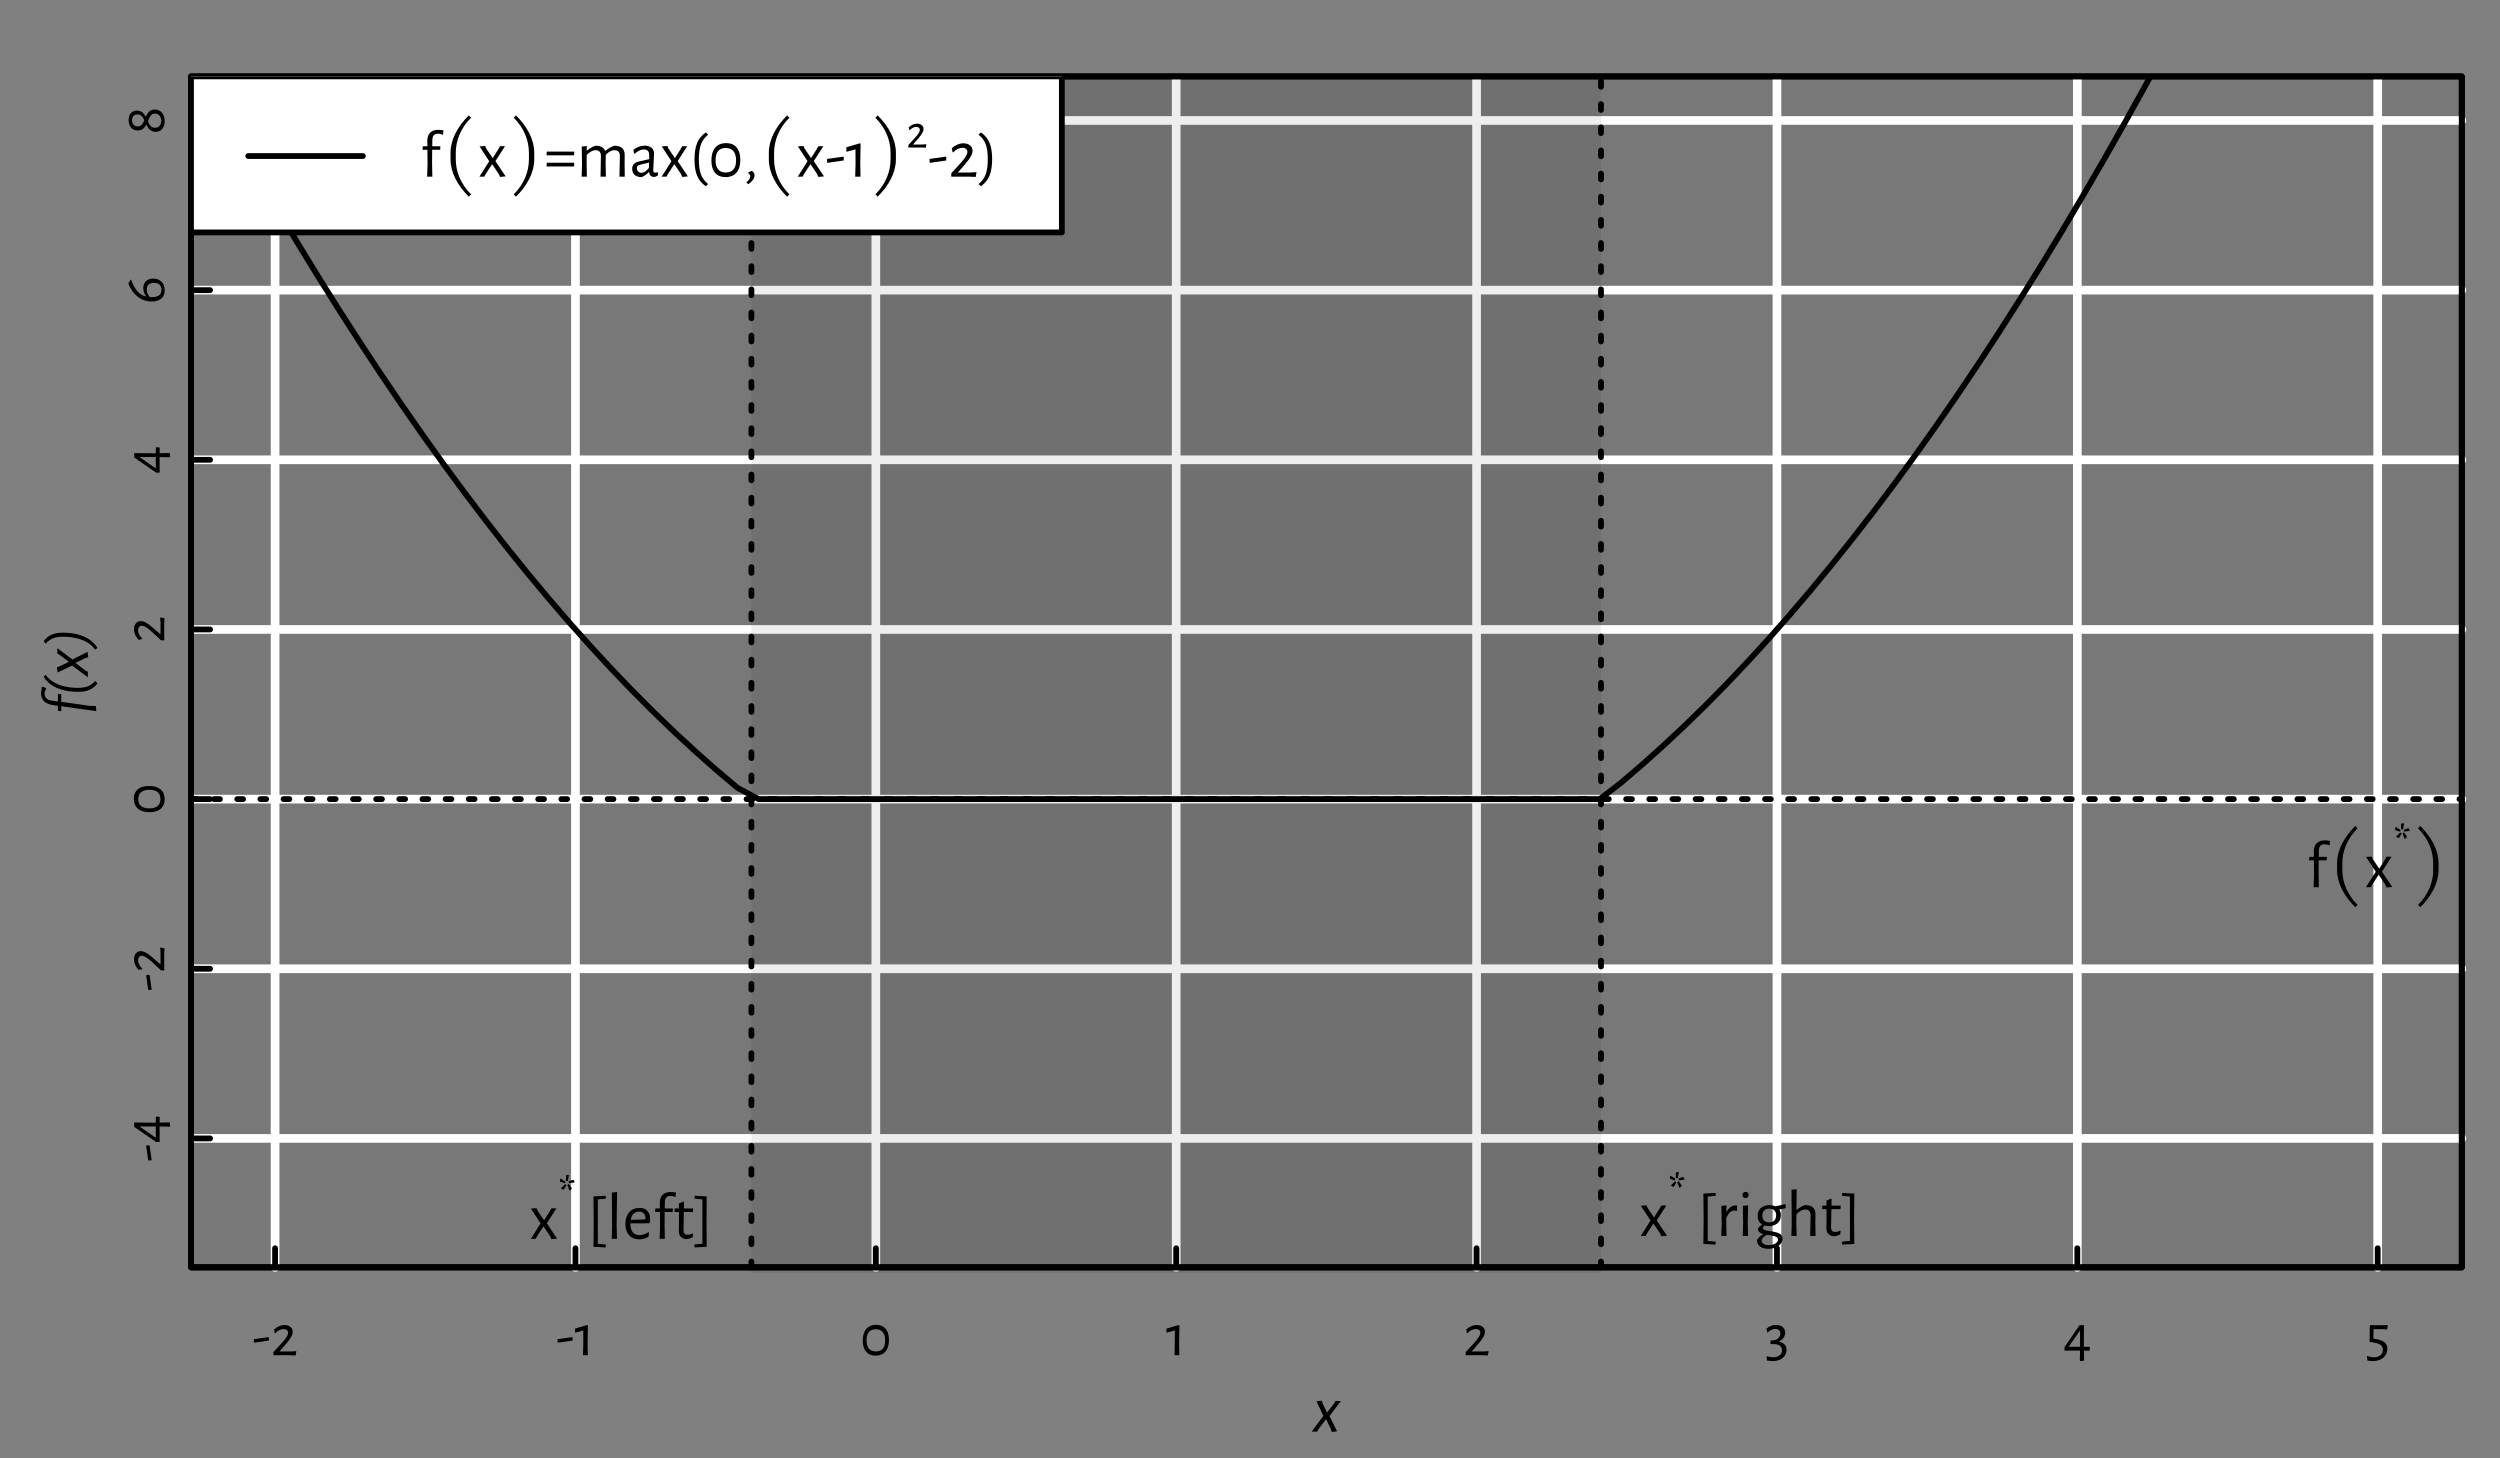 <?xml version="1.0" encoding="UTF-8"?>
<svg xmlns="http://www.w3.org/2000/svg" xmlns:xlink="http://www.w3.org/1999/xlink" width="432pt" height="252pt" viewBox="0 0 432 252" version="1.1">
<rect x="0" y="0" width="432" height="252" fill="#808080" stroke="none"/>
<defs>
<g>
<symbol overflow="visible" id="glyph0-0">
<path style="stroke:none;" d=""/>
</symbol>
<symbol overflow="visible" id="glyph0-1">
<path style="stroke:none;" d="M 2.891 -3.047 L 2.812 -3.125 L 0.297 -2.766 L 0.297 -2.25 L 0.391 -2.172 L 2.891 -2.531 Z M 2.891 -3.047 "/>
</symbol>
<symbol overflow="visible" id="glyph0-2">
<path style="stroke:none;" d="M 2.391 -5.219 C 1.734 -5.219 1.109 -4.922 0.578 -4.438 L 0.703 -3.812 L 0.812 -3.812 C 1.203 -4.25 1.734 -4.516 2.234 -4.516 C 2.734 -4.516 3.016 -4.234 3.016 -3.875 C 3.016 -3.438 2.641 -2.906 1.938 -2.109 L 0.484 -0.547 L 0.484 -0.016 L 0.547 0.016 L 0.922 0 L 3.25 0 L 4.312 0.047 L 4.438 -0.656 L 4.375 -0.703 L 3.5 -0.641 L 1.578 -0.641 L 1.547 -0.688 L 2.609 -1.891 C 3.438 -2.844 3.812 -3.5 3.812 -4.062 C 3.812 -4.766 3.219 -5.219 2.391 -5.219 Z M 2.391 -5.219 "/>
</symbol>
<symbol overflow="visible" id="glyph0-3">
<path style="stroke:none;" d="M 2.344 -5.141 L 2.219 -5.219 L 0.109 -4.594 L 0.109 -3.938 L 0.203 -3.906 L 1.547 -4.281 L 1.547 -2.047 L 1.5 0 L 2.328 0 L 2.297 -2.156 Z M 2.344 -5.141 "/>
</symbol>
<symbol overflow="visible" id="glyph0-4">
<path style="stroke:none;" d="M 2.812 -5.25 C 1.328 -5.25 0.484 -4.266 0.484 -2.516 C 0.484 -0.859 1.297 0.078 2.703 0.078 C 4.188 0.078 5.016 -0.906 5.016 -2.625 C 5.016 -4.312 4.219 -5.25 2.812 -5.25 Z M 2.734 -4.484 C 3.797 -4.484 4.359 -3.812 4.359 -2.531 C 4.359 -1.297 3.812 -0.656 2.75 -0.656 C 1.688 -0.656 1.141 -1.312 1.141 -2.578 C 1.141 -3.844 1.688 -4.484 2.734 -4.484 Z M 2.734 -4.484 "/>
</symbol>
<symbol overflow="visible" id="glyph0-5">
<path style="stroke:none;" d="M 1.984 -5.234 C 1.391 -5.234 0.859 -5.031 0.328 -4.594 L 0.453 -3.938 L 0.547 -3.938 C 0.984 -4.328 1.391 -4.547 1.828 -4.547 C 2.375 -4.547 2.734 -4.234 2.734 -3.734 C 2.734 -3.047 2.047 -2.562 1.484 -2.562 L 1.031 -2.547 L 1.016 -1.984 L 1.062 -1.922 L 1.672 -1.922 C 2.547 -1.891 3.016 -1.5 3.016 -0.844 C 3.016 -0.109 2.391 0.359 1.484 0.359 C 1.125 0.359 0.766 0.297 0.422 0.156 L 0.359 0.203 L 0.406 0.922 C 0.703 0.969 1.109 1.016 1.422 1.016 C 2.844 1.016 3.797 0.219 3.797 -0.953 C 3.797 -1.656 3.359 -2.141 2.531 -2.328 L 2.531 -2.375 C 3.25 -2.734 3.562 -3.344 3.562 -3.906 C 3.562 -4.688 2.938 -5.234 1.984 -5.234 Z M 1.984 -5.234 "/>
</symbol>
<symbol overflow="visible" id="glyph0-6">
<path style="stroke:none;" d="M 3.656 -0.797 L 4.625 -0.781 L 4.672 -1.359 L 4.609 -1.453 L 3.625 -1.453 L 3.656 -5.188 L 2.891 -5.188 L 0.281 -1.391 L 0.281 -0.859 L 0.328 -0.781 L 1.016 -0.797 L 2.969 -0.797 L 2.938 0.953 L 3 1.016 L 3.625 0.953 L 3.672 0.891 L 3.641 -0.797 Z M 2.969 -1.453 L 1.016 -1.453 L 2.906 -4.188 L 2.969 -4.188 Z M 2.969 -1.453 "/>
</symbol>
<symbol overflow="visible" id="glyph0-7">
<path style="stroke:none;" d="M 3.906 -5.156 L 3.859 -5.219 L 2.906 -5.188 L 1.5 -5.188 L 0.953 -5.203 L 0.812 -5.094 L 0.766 -2.375 L 0.828 -2.297 L 1.719 -2.141 C 2.688 -1.953 3.062 -1.578 3.062 -0.969 C 3.062 -0.172 2.484 0.359 1.531 0.359 C 1.172 0.359 0.812 0.297 0.391 0.109 L 0.328 0.188 L 0.391 0.922 C 0.703 0.984 1.047 1.016 1.359 1.016 C 2.812 1.016 3.844 0.156 3.844 -1.109 C 3.844 -1.922 3.406 -2.469 2.078 -2.75 L 1.422 -2.875 L 1.453 -4.5 L 3 -4.5 L 3.75 -4.438 L 3.812 -4.5 Z M 3.906 -5.156 "/>
</symbol>
<symbol overflow="visible" id="glyph1-0">
<path style="stroke:none;" d=""/>
</symbol>
<symbol overflow="visible" id="glyph1-1">
<path style="stroke:none;" d="M -3.047 -2.891 L -3.125 -2.812 L -2.766 -0.297 L -2.25 -0.297 L -2.172 -0.391 L -2.531 -2.891 Z M -3.047 -2.891 "/>
</symbol>
<symbol overflow="visible" id="glyph1-2">
<path style="stroke:none;" d="M -0.797 -3.656 L -0.781 -4.625 L -1.359 -4.672 L -1.453 -4.609 L -1.453 -3.625 L -5.188 -3.656 L -5.188 -2.891 L -1.391 -0.281 L -0.859 -0.281 L -0.781 -0.328 L -0.797 -1.016 L -0.797 -2.969 L 0.953 -2.938 L 1.016 -3 L 0.953 -3.625 L 0.891 -3.672 L -0.797 -3.641 Z M -1.453 -2.969 L -1.453 -1.016 L -4.188 -2.906 L -4.188 -2.969 Z M -1.453 -2.969 "/>
</symbol>
<symbol overflow="visible" id="glyph1-3">
<path style="stroke:none;" d="M -5.219 -2.391 C -5.219 -1.734 -4.922 -1.109 -4.438 -0.578 L -3.812 -0.703 L -3.812 -0.812 C -4.25 -1.203 -4.516 -1.734 -4.516 -2.234 C -4.516 -2.734 -4.234 -3.016 -3.875 -3.016 C -3.438 -3.016 -2.906 -2.641 -2.109 -1.938 L -0.547 -0.484 L -0.016 -0.484 L 0.016 -0.547 L 0 -0.922 L 0 -3.25 L 0.047 -4.312 L -0.656 -4.438 L -0.703 -4.375 L -0.641 -3.5 L -0.641 -1.578 L -0.688 -1.547 L -1.891 -2.609 C -2.844 -3.438 -3.5 -3.812 -4.062 -3.812 C -4.766 -3.812 -5.219 -3.219 -5.219 -2.391 Z M -5.219 -2.391 "/>
</symbol>
<symbol overflow="visible" id="glyph1-4">
<path style="stroke:none;" d="M -5.25 -2.812 C -5.25 -1.328 -4.266 -0.484 -2.516 -0.484 C -0.859 -0.484 0.078 -1.297 0.078 -2.703 C 0.078 -4.188 -0.906 -5.016 -2.625 -5.016 C -4.312 -5.016 -5.25 -4.219 -5.25 -2.812 Z M -4.484 -2.734 C -4.484 -3.797 -3.812 -4.359 -2.531 -4.359 C -1.297 -4.359 -0.656 -3.812 -0.656 -2.75 C -0.656 -1.688 -1.312 -1.141 -2.578 -1.141 C -3.844 -1.141 -4.484 -1.688 -4.484 -2.734 Z M -4.484 -2.734 "/>
</symbol>
<symbol overflow="visible" id="glyph1-5">
<path style="stroke:none;" d="M -3.625 -2.781 C -3.625 -2.266 -3.453 -1.812 -3.172 -1.422 L -3.25 -1.359 C -4.359 -1.688 -5.141 -2.594 -5.719 -4.25 L -5.812 -4.25 L -6.188 -3.609 L -6.188 -3.562 C -5.406 -1.609 -3.969 -0.484 -2.203 -0.484 C -0.766 -0.484 0.078 -1.109 0.078 -2.422 C 0.078 -3.688 -0.734 -4.438 -1.875 -4.438 C -2.922 -4.438 -3.625 -3.828 -3.625 -2.781 Z M -0.484 -2.484 C -0.484 -1.609 -1.078 -1.234 -2.203 -1.234 L -2.484 -1.234 C -2.828 -1.641 -3.016 -2.078 -3.016 -2.547 C -3.016 -3.281 -2.578 -3.703 -1.766 -3.703 C -0.922 -3.703 -0.484 -3.234 -0.484 -2.484 Z M -0.484 -2.484 "/>
</symbol>
<symbol overflow="visible" id="glyph1-6">
<path style="stroke:none;" d="M -6.156 -2.547 C -6.156 -1.484 -5.562 -0.734 -4.562 -0.734 C -3.781 -0.734 -3.375 -1.234 -3.125 -1.719 L -3.078 -1.719 C -2.781 -1.125 -2.359 -0.5 -1.484 -0.5 C -0.578 -0.5 0.078 -1.188 0.078 -2.344 C 0.078 -3.562 -0.594 -4.359 -1.641 -4.359 C -2.547 -4.359 -2.891 -3.719 -3.156 -3.156 L -3.219 -3.156 C -3.516 -3.688 -3.938 -4.172 -4.703 -4.172 C -5.609 -4.172 -6.156 -3.562 -6.156 -2.547 Z M -5.562 -2.516 C -5.562 -3.125 -5.219 -3.5 -4.625 -3.5 C -3.969 -3.5 -3.656 -3.031 -3.438 -2.516 C -3.672 -1.953 -3.938 -1.438 -4.594 -1.438 C -5.188 -1.438 -5.562 -1.859 -5.562 -2.516 Z M -2.812 -2.359 C -2.547 -3.016 -2.312 -3.656 -1.594 -3.656 C -0.969 -3.656 -0.516 -3.188 -0.516 -2.422 C -0.516 -1.672 -0.953 -1.203 -1.578 -1.203 C -2.312 -1.203 -2.609 -1.781 -2.812 -2.359 Z M -2.812 -2.359 "/>
</symbol>
<symbol overflow="visible" id="glyph2-0">
<path style="stroke:none;" d=""/>
</symbol>
<symbol overflow="visible" id="glyph2-1">
<path style="stroke:none;" d="M 4.375 -0.047 L 3.062 -2.672 L 5.016 -5.281 L 4.094 -5.281 L 3.812 -4.812 L 2.641 -3.281 L 1.875 -4.875 L 1.719 -5.344 L 0.812 -5.234 L 2 -2.719 L -0.016 0 L 0.938 0 L 1.203 -0.5 L 2.469 -2.156 L 3.266 -0.5 L 3.453 0.062 Z M 4.375 -0.047 "/>
</symbol>
<symbol overflow="visible" id="glyph3-0">
<path style="stroke:none;" d=""/>
</symbol>
<symbol overflow="visible" id="glyph3-1">
<path style="stroke:none;" d="M -7.859 -4.891 L -7.938 -4.859 L -8.094 -3.812 C -8.094 -2.5 -7.328 -1.875 -5.953 -1.688 L -5.172 -1.578 L -5.172 -0.719 L -4.656 -0.641 L -4.594 -0.703 L -4.594 -1.5 L -2.188 -1.156 L 1.453 -0.656 L 1.391 -1.531 L 0.156 -1.578 L -2.281 -1.938 L -4.594 -2.25 L -4.594 -3.547 L -5.078 -3.625 L -5.172 -3.547 L -5.172 -2.312 L -6.172 -2.453 C -7.016 -2.547 -7.469 -3 -7.469 -3.609 C -7.469 -3.875 -7.375 -4.25 -7.203 -4.531 L -7.234 -4.656 Z M -7.859 -4.891 "/>
</symbol>
<symbol overflow="visible" id="glyph3-2">
<path style="stroke:none;" d="M -7.328 -3.688 L -7.609 -3.391 L -7.609 -3.312 C -6.234 -1.188 -3.578 -0.766 -1.75 -0.766 C -0.156 -0.766 0.797 -1.141 1.625 -2.172 L 1.625 -2.25 L 1.328 -2.609 L 1.25 -2.625 C 0.5 -1.75 -0.375 -1.453 -1.75 -1.453 C -3.344 -1.453 -5.938 -1.797 -7.25 -3.672 Z M -7.328 -3.688 "/>
</symbol>
<symbol overflow="visible" id="glyph3-3">
<path style="stroke:none;" d="M -0.047 -4.375 L -2.672 -3.062 L -5.281 -5.016 L -5.281 -4.094 L -4.812 -3.812 L -3.281 -2.641 L -4.875 -1.875 L -5.344 -1.719 L -5.234 -0.812 L -2.719 -2 L 0 0.016 L 0 -0.938 L -0.5 -1.203 L -2.156 -2.469 L -0.5 -3.266 L 0.062 -3.453 Z M -0.047 -4.375 "/>
</symbol>
<symbol overflow="visible" id="glyph3-4">
<path style="stroke:none;" d="M 1.328 0.281 L 1.625 0 L 1.625 -0.078 C 0.234 -2.203 -2.422 -2.641 -4.25 -2.641 C -5.844 -2.641 -6.766 -2.25 -7.609 -1.219 L -7.609 -1.141 L -7.328 -0.781 L -7.25 -0.766 C -6.484 -1.641 -5.609 -1.938 -4.25 -1.938 C -2.641 -1.938 -0.062 -1.594 1.25 0.281 Z M 1.328 0.281 "/>
</symbol>
<symbol overflow="visible" id="glyph4-0">
<path style="stroke:none;" d=""/>
</symbol>
<symbol overflow="visible" id="glyph4-1">
<path style="stroke:none;" d="M 1.469 -4.812 L 1.25 -5.297 L 0.281 -5.234 L 1.953 -2.672 L 0.266 0 L 1.109 0 L 1.344 -0.453 L 2.453 -2.156 L 3.578 -0.5 L 3.828 0.047 L 4.797 -0.047 L 3.031 -2.688 L 4.688 -5.266 L 3.828 -5.266 L 3.562 -4.797 L 2.562 -3.203 Z M 1.469 -4.812 "/>
</symbol>
<symbol overflow="visible" id="glyph4-2">
<path style="stroke:none;" d=""/>
</symbol>
<symbol overflow="visible" id="glyph4-3">
<path style="stroke:none;" d="M 3.25 -7.375 L 3.188 -7.438 L 1.125 -7.328 L 1.172 -2.984 L 1.125 1.375 L 3.188 1.484 L 3.25 1.422 L 3.25 0.984 L 1.875 0.859 L 1.875 -6.812 L 3.25 -6.938 Z M 3.25 -7.375 "/>
</symbol>
<symbol overflow="visible" id="glyph4-4">
<path style="stroke:none;" d="M 1.812 -2.312 L 1.891 -8.078 L 0.984 -8 L 1.031 -2.25 L 0.969 0 L 1.875 0 Z M 1.812 -2.312 "/>
</symbol>
<symbol overflow="visible" id="glyph4-5">
<path style="stroke:none;" d="M 1.344 -2.672 L 4.547 -2.688 L 4.75 -2.844 C 4.766 -2.984 4.766 -3.25 4.766 -3.375 C 4.766 -4.609 4.109 -5.344 2.953 -5.344 C 1.453 -5.344 0.484 -4.297 0.484 -2.594 C 0.484 -0.938 1.375 0.094 2.875 0.094 C 3.422 0.094 3.984 -0.078 4.469 -0.328 L 4.562 -1.109 L 4.469 -1.156 C 3.984 -0.828 3.422 -0.641 2.922 -0.641 C 1.859 -0.641 1.344 -1.406 1.344 -2.641 Z M 2.875 -4.703 C 3.5 -4.703 3.953 -4.328 3.953 -3.5 L 3.938 -3.359 L 1.406 -3.281 C 1.562 -4.203 2.094 -4.703 2.875 -4.703 Z M 2.875 -4.703 "/>
</symbol>
<symbol overflow="visible" id="glyph4-6">
<path style="stroke:none;" d="M 3.125 -8.094 C 1.922 -8.094 1.234 -7.422 1.234 -6.172 L 1.25 -5.25 L 0.469 -5.25 L 0.406 -4.719 L 0.453 -4.641 L 1.25 -4.641 L 1.281 -2.25 L 1.203 0 L 2.109 0 L 2.062 -2.312 L 2.078 -4.641 L 3.453 -4.641 L 3.5 -5.188 L 3.469 -5.25 L 2.094 -5.25 L 2.109 -6.312 C 2.109 -7.062 2.453 -7.422 3.047 -7.422 C 3.328 -7.422 3.562 -7.391 3.891 -7.219 L 3.953 -7.281 L 4.031 -8 C 3.703 -8.062 3.406 -8.094 3.125 -8.094 Z M 3.125 -8.094 "/>
</symbol>
<symbol overflow="visible" id="glyph4-7">
<path style="stroke:none;" d="M 2.578 -0.703 C 2.062 -0.703 1.844 -0.906 1.844 -1.531 L 1.906 -4.641 L 3.469 -4.641 L 3.516 -5.188 L 3.469 -5.25 L 1.906 -5.25 L 1.938 -6.375 L 1.844 -6.453 L 1.047 -6.109 L 1.047 -5.25 L 0.344 -5.25 L 0.281 -4.719 L 0.328 -4.641 L 1.062 -4.641 L 1.062 -2.266 L 1.031 -1.453 C 1.031 -0.547 1.391 -0.109 2.266 0.062 C 2.656 0.031 2.984 -0.062 3.422 -0.266 L 3.5 -0.859 L 3.406 -0.938 C 3.078 -0.766 2.812 -0.703 2.578 -0.703 Z M 2.578 -0.703 "/>
</symbol>
<symbol overflow="visible" id="glyph4-8">
<path style="stroke:none;" d="M 0.078 1.422 L 0.141 1.484 L 2.188 1.375 L 2.156 -2.984 L 2.188 -7.328 L 0.141 -7.438 L 0.078 -7.391 L 0.078 -6.938 L 1.438 -6.812 L 1.438 0.844 L 0.078 0.984 Z M 0.078 1.422 "/>
</symbol>
<symbol overflow="visible" id="glyph4-9">
<path style="stroke:none;" d="M 3.328 -5.281 C 2.875 -5.281 2.328 -5.031 1.844 -4.203 L 1.781 -4.203 L 1.797 -5.297 L 0.922 -5.203 L 0.984 -2.234 L 0.906 0 L 1.812 0 L 1.766 -2.312 L 1.766 -3.109 C 2.188 -4.031 2.609 -4.391 3.109 -4.391 C 3.203 -4.391 3.359 -4.375 3.516 -4.328 L 3.625 -4.375 L 3.625 -5.25 C 3.547 -5.266 3.422 -5.281 3.328 -5.281 Z M 3.328 -5.281 "/>
</symbol>
<symbol overflow="visible" id="glyph4-10">
<path style="stroke:none;" d="M 1.406 -7.625 C 1.062 -7.625 0.859 -7.406 0.859 -7.078 C 0.859 -6.75 1.047 -6.562 1.375 -6.562 C 1.703 -6.562 1.906 -6.766 1.906 -7.125 C 1.906 -7.422 1.719 -7.625 1.406 -7.625 Z M 1.766 -2.312 L 1.828 -5.297 L 0.922 -5.203 L 0.969 -2.234 L 0.906 0 L 1.812 0 Z M 1.766 -2.312 "/>
</symbol>
<symbol overflow="visible" id="glyph4-11">
<path style="stroke:none;" d="M 5.578 -5.438 L 5.484 -5.516 C 4.938 -5.359 4.375 -5.219 3.812 -5.125 C 3.531 -5.25 3.188 -5.328 2.781 -5.328 C 1.547 -5.328 0.734 -4.641 0.734 -3.484 C 0.734 -2.812 1 -2.312 1.484 -2.016 L 1.484 -1.969 C 1.188 -1.766 0.938 -1.531 0.781 -1.266 C 0.781 -0.75 1.156 -0.5 1.641 -0.344 L 1.641 -0.281 C 1.203 -0.016 0.844 0.281 0.625 0.719 C 0.625 1.578 1.312 2.219 2.578 2.219 C 3.953 2.219 5.047 1.453 5.047 0.469 C 5.047 -1.219 1.641 -0.516 1.641 -1.375 C 1.641 -1.516 1.719 -1.625 1.969 -1.812 C 2.172 -1.766 2.422 -1.719 2.672 -1.719 C 3.969 -1.719 4.75 -2.453 4.75 -3.547 C 4.75 -3.938 4.672 -4.25 4.5 -4.531 L 4.516 -4.578 C 4.891 -4.641 5.25 -4.719 5.578 -4.812 Z M 2.719 -2.344 C 1.969 -2.344 1.547 -2.797 1.547 -3.516 C 1.547 -4.297 2 -4.719 2.766 -4.719 C 3.531 -4.719 3.938 -4.297 3.938 -3.562 C 3.938 -2.812 3.5 -2.344 2.719 -2.344 Z M 4.25 0.641 C 4.25 1.172 3.562 1.578 2.672 1.578 C 1.859 1.578 1.438 1.234 1.438 0.812 C 1.438 0.438 1.766 0.125 2.328 -0.203 C 3.25 -0.062 4.25 -0.016 4.25 0.641 Z M 4.25 0.641 "/>
</symbol>
<symbol overflow="visible" id="glyph4-12">
<path style="stroke:none;" d="M 4.219 0 L 5.141 0 L 5.109 -2.281 L 5.125 -3.781 C 5.141 -4.766 4.531 -5.344 3.375 -5.344 C 2.906 -5.219 2.391 -4.938 1.906 -4.516 L 1.844 -4.516 L 1.891 -8.078 L 0.984 -8 L 1.031 -2.25 L 0.969 0 L 1.875 0 L 1.812 -2.312 L 1.844 -3.766 C 2.328 -4.281 2.859 -4.578 3.391 -4.578 C 3.984 -4.578 4.297 -4.188 4.297 -3.578 Z M 4.219 0 "/>
</symbol>
<symbol overflow="visible" id="glyph4-13">
<path style="stroke:none;" d="M 5.156 -4.25 L 5.094 -4.328 L 0.406 -4.328 L 0.359 -3.75 L 0.422 -3.688 L 5.109 -3.688 Z M 5.156 -2.328 L 5.094 -2.406 L 0.406 -2.406 L 0.359 -1.828 L 0.422 -1.766 L 5.109 -1.766 Z M 5.156 -2.328 "/>
</symbol>
<symbol overflow="visible" id="glyph4-14">
<path style="stroke:none;" d="M 7.438 0 L 8.359 0 L 8.328 -2.281 L 8.344 -3.781 C 8.344 -4.766 7.75 -5.344 6.594 -5.344 C 6.094 -5.203 5.531 -4.922 5.031 -4.469 L 4.953 -4.469 C 4.734 -5.031 4.188 -5.344 3.312 -5.344 C 2.859 -5.219 2.328 -4.938 1.859 -4.516 L 1.781 -4.516 L 1.797 -5.297 L 0.922 -5.203 L 0.969 -2.234 L 0.906 0 L 1.812 0 L 1.766 -2.312 L 1.781 -3.75 C 2.281 -4.266 2.812 -4.578 3.328 -4.578 C 3.938 -4.578 4.25 -4.188 4.234 -3.578 L 4.172 0 L 5.094 0 L 5.047 -2.281 L 5.078 -3.781 C 5.562 -4.281 6.078 -4.578 6.594 -4.578 C 7.203 -4.578 7.516 -4.188 7.516 -3.578 Z M 7.438 0 "/>
</symbol>
<symbol overflow="visible" id="glyph4-15">
<path style="stroke:none;" d="M 2.656 -5.359 C 2 -5.359 1.328 -5.125 0.688 -4.641 L 0.812 -3.984 L 0.891 -3.938 C 1.5 -4.469 2 -4.703 2.516 -4.703 C 3.094 -4.703 3.422 -4.375 3.422 -3.766 L 3.422 -3.031 L 1.547 -2.594 C 0.875 -2.422 0.484 -2.062 0.484 -1.359 C 0.484 -0.469 1.078 0.078 2.109 0.078 C 2.547 -0.078 2.953 -0.375 3.344 -0.781 L 3.422 -0.781 C 3.453 -0.281 3.75 0.016 4.219 0.062 C 4.453 0.047 4.688 -0.047 4.875 -0.156 L 4.969 -0.672 L 4.875 -0.766 C 4.688 -0.703 4.578 -0.688 4.484 -0.688 C 4.219 -0.688 4.125 -0.812 4.125 -1.141 C 4.125 -1.547 4.266 -3.578 4.266 -3.984 C 4.266 -4.844 3.641 -5.359 2.656 -5.359 Z M 3.406 -2.438 L 3.375 -1.5 C 2.953 -0.984 2.531 -0.672 2.078 -0.672 C 1.609 -0.672 1.297 -0.984 1.297 -1.484 C 1.297 -1.812 1.453 -1.953 1.734 -2.031 Z M 3.406 -2.438 "/>
</symbol>
<symbol overflow="visible" id="glyph4-16">
<path style="stroke:none;" d="M 3.25 -7.312 L 2.922 -7.609 L 2.844 -7.609 C 1.484 -6.641 0.953 -5.312 0.938 -2.938 C 0.953 -0.656 1.484 0.641 2.844 1.625 L 2.922 1.625 L 3.25 1.328 L 3.25 1.234 C 2.125 0.344 1.703 -0.844 1.688 -2.953 C 1.703 -5.125 2.125 -6.328 3.25 -7.219 Z M 3.25 -7.312 "/>
</symbol>
<symbol overflow="visible" id="glyph4-17">
<path style="stroke:none;" d="M 3.109 -5.797 C 1.453 -5.797 0.547 -4.719 0.547 -2.781 C 0.547 -0.953 1.422 0.078 2.984 0.078 C 4.625 0.078 5.547 -1 5.547 -2.891 C 5.547 -4.766 4.656 -5.797 3.109 -5.797 Z M 3.031 -4.953 C 4.203 -4.953 4.812 -4.219 4.812 -2.797 C 4.812 -1.438 4.203 -0.719 3.031 -0.719 C 1.859 -0.719 1.266 -1.453 1.266 -2.859 C 1.266 -4.25 1.859 -4.953 3.031 -4.953 Z M 3.031 -4.953 "/>
</symbol>
<symbol overflow="visible" id="glyph4-18">
<path style="stroke:none;" d="M 1.453 -1 C 1.234 -0.938 1.016 -0.828 0.828 -0.703 L 0.828 -0.609 C 1.062 -0.453 1.188 -0.281 1.188 -0.062 C 1.188 0.281 0.969 0.625 0.547 0.938 L 0.547 1.031 L 0.859 1.312 C 1.594 0.781 1.938 0.266 1.938 -0.234 C 1.938 -0.547 1.766 -0.812 1.453 -1 Z M 1.453 -1 "/>
</symbol>
<symbol overflow="visible" id="glyph4-19">
<path style="stroke:none;" d="M 3.203 -3.375 L 3.109 -3.453 L 0.328 -3.062 L 0.328 -2.484 L 0.422 -2.391 L 3.203 -2.797 Z M 3.203 -3.375 "/>
</symbol>
<symbol overflow="visible" id="glyph4-20">
<path style="stroke:none;" d="M 2.594 -5.688 L 2.453 -5.766 L 0.125 -5.078 L 0.125 -4.359 L 0.219 -4.312 L 1.703 -4.719 L 1.719 -2.266 L 1.656 0 L 2.578 0 L 2.531 -2.375 Z M 2.594 -5.688 "/>
</symbol>
<symbol overflow="visible" id="glyph4-21">
<path style="stroke:none;" d="M 2.641 -5.766 C 1.922 -5.766 1.219 -5.438 0.625 -4.906 L 0.781 -4.203 L 0.891 -4.203 C 1.328 -4.688 1.906 -4.984 2.469 -4.984 C 3.031 -4.984 3.328 -4.688 3.328 -4.281 C 3.328 -3.797 2.922 -3.203 2.141 -2.328 L 0.547 -0.594 L 0.547 -0.016 L 0.594 0.016 L 1.031 0 L 3.594 0 L 4.766 0.047 L 4.906 -0.719 L 4.828 -0.781 L 3.859 -0.719 L 1.734 -0.719 L 1.719 -0.766 L 2.875 -2.078 C 3.797 -3.156 4.219 -3.859 4.219 -4.5 C 4.219 -5.266 3.547 -5.766 2.641 -5.766 Z M 2.641 -5.766 "/>
</symbol>
<symbol overflow="visible" id="glyph4-22">
<path style="stroke:none;" d="M 0.062 1.328 L 0.391 1.625 L 0.484 1.625 C 1.828 0.641 2.359 -0.672 2.375 -3.047 C 2.359 -5.344 1.828 -6.641 0.484 -7.609 L 0.391 -7.609 L 0.062 -7.312 L 0.062 -7.219 C 1.188 -6.328 1.609 -5.156 1.625 -3.031 C 1.609 -0.859 1.188 0.344 0.062 1.234 Z M 0.062 1.328 "/>
</symbol>
<symbol overflow="visible" id="glyph5-0">
<path style="stroke:none;" d=""/>
</symbol>
<symbol overflow="visible" id="glyph5-1">
<path style="stroke:none;" d="M 1.844 -5.969 L 1.828 -6.016 C 1.656 -6.016 1.484 -5.984 1.328 -5.938 L 1.344 -5 L 1.391 -4.953 L 1.672 -4.984 Z M 1.219 -4.875 L 0.422 -5.375 L 0.359 -5.359 C 0.297 -5.203 0.297 -5 0.297 -4.859 L 1.125 -4.578 L 1.188 -4.609 Z M 1.797 -4.891 L 1.766 -4.828 L 1.891 -4.578 L 2.797 -4.703 L 2.844 -4.75 C 2.781 -4.906 2.703 -5.062 2.609 -5.188 Z M 1.859 -4.406 L 1.766 -4.422 L 1.578 -4.234 L 1.953 -3.312 L 2.016 -3.312 C 2.156 -3.406 2.266 -3.516 2.359 -3.672 Z M 1.422 -4.281 L 1.172 -4.406 L 0.484 -3.719 L 0.484 -3.672 C 0.641 -3.578 0.781 -3.5 0.938 -3.438 L 1.406 -4.203 Z M 1.422 -4.281 "/>
</symbol>
<symbol overflow="visible" id="glyph5-2">
<path style="stroke:none;" d="M 1.891 -4.125 C 1.375 -4.125 0.875 -3.875 0.453 -3.5 L 0.562 -3 L 0.641 -3 C 0.953 -3.344 1.359 -3.562 1.75 -3.562 C 2.156 -3.562 2.375 -3.344 2.375 -3.047 C 2.375 -2.703 2.078 -2.281 1.531 -1.672 L 0.391 -0.422 L 0.391 -0.016 L 0.422 0.016 L 0.734 0 L 2.562 0 L 3.406 0.031 L 3.5 -0.516 L 3.438 -0.562 L 2.75 -0.516 L 1.234 -0.516 L 1.219 -0.547 L 2.047 -1.484 C 2.703 -2.25 3.016 -2.75 3.016 -3.203 C 3.016 -3.75 2.531 -4.125 1.891 -4.125 Z M 1.891 -4.125 "/>
</symbol>
<symbol overflow="visible" id="glyph6-0">
<path style="stroke:none;" d="M 0.719 0 L 6.406 0 L 6.406 -6.891 L 0.719 -6.891 Z M 1.422 -0.719 L 1.422 -6.188 L 5.703 -6.188 L 5.703 -0.719 Z M 1.422 -0.719 "/>
</symbol>
<symbol overflow="visible" id="glyph6-1">
<path style="stroke:none;" d="M 1.766 -3 C 1.766 -0.719 2.969 1.516 4.938 3.484 C 4.969 3.391 5.031 3.312 5.094 3.25 C 5.172 3.172 5.25 3.125 5.328 3.078 C 3.516 1.266 2.672 -0.891 2.672 -3 L 2.672 -4.125 C 2.672 -6.234 3.516 -8.391 5.328 -10.203 C 5.25 -10.25 5.172 -10.297 5.094 -10.375 C 5.031 -10.438 4.969 -10.516 4.938 -10.609 C 2.969 -8.641 1.766 -6.406 1.766 -4.125 Z M 1.766 -3 "/>
</symbol>
<symbol overflow="visible" id="glyph6-2">
<path style="stroke:none;" d="M 1.172 3.078 C 1.25 3.125 1.328 3.172 1.391 3.25 C 1.469 3.312 1.531 3.391 1.562 3.484 C 3.531 1.516 4.734 -0.719 4.734 -3 L 4.734 -4.125 C 4.734 -6.406 3.531 -8.641 1.562 -10.609 C 1.531 -10.516 1.469 -10.438 1.391 -10.375 C 1.328 -10.297 1.25 -10.25 1.172 -10.203 C 2.984 -8.391 3.812 -6.234 3.812 -4.125 L 3.812 -3 C 3.812 -0.891 2.984 1.266 1.172 3.078 Z M 1.172 3.078 "/>
</symbol>
</g>
<clipPath id="clip1">
  <path d="M 33 13.199 L 426 13.199 L 426 219 L 33 219 Z M 33 13.199 "/>
</clipPath>
<clipPath id="clip2">
  <path d="M 33 13.199 L 426 13.199 L 426 220 L 33 220 Z M 33 13.199 "/>
</clipPath>
<clipPath id="clip3">
  <path d="M 46 13.199 L 49 13.199 L 49 220 L 46 220 Z M 46 13.199 "/>
</clipPath>
<clipPath id="clip4">
  <path d="M 98 13.199 L 101 13.199 L 101 220 L 98 220 Z M 98 13.199 "/>
</clipPath>
<clipPath id="clip5">
  <path d="M 150 13.199 L 153 13.199 L 153 220 L 150 220 Z M 150 13.199 "/>
</clipPath>
<clipPath id="clip6">
  <path d="M 202 13.199 L 204 13.199 L 204 220 L 202 220 Z M 202 13.199 "/>
</clipPath>
<clipPath id="clip7">
  <path d="M 254 13.199 L 256 13.199 L 256 220 L 254 220 Z M 254 13.199 "/>
</clipPath>
<clipPath id="clip8">
  <path d="M 306 13.199 L 308 13.199 L 308 220 L 306 220 Z M 306 13.199 "/>
</clipPath>
<clipPath id="clip9">
  <path d="M 358 13.199 L 360 13.199 L 360 220 L 358 220 Z M 358 13.199 "/>
</clipPath>
<clipPath id="clip10">
  <path d="M 410 13.199 L 412 13.199 L 412 220 L 410 220 Z M 410 13.199 "/>
</clipPath>
<clipPath id="clip11">
  <path d="M 33 195 L 426.398 195 L 426.398 198 L 33 198 Z M 33 195 "/>
</clipPath>
<clipPath id="clip12">
  <path d="M 33 166 L 426.398 166 L 426.398 169 L 33 169 Z M 33 166 "/>
</clipPath>
<clipPath id="clip13">
  <path d="M 33 137 L 426.398 137 L 426.398 139 L 33 139 Z M 33 137 "/>
</clipPath>
<clipPath id="clip14">
  <path d="M 33 108 L 426.398 108 L 426.398 110 L 33 110 Z M 33 108 "/>
</clipPath>
<clipPath id="clip15">
  <path d="M 33 78 L 426.398 78 L 426.398 81 L 33 81 Z M 33 78 "/>
</clipPath>
<clipPath id="clip16">
  <path d="M 33 49 L 426.398 49 L 426.398 51 L 33 51 Z M 33 49 "/>
</clipPath>
<clipPath id="clip17">
  <path d="M 33 20 L 426.398 20 L 426.398 22 L 33 22 Z M 33 20 "/>
</clipPath>
<clipPath id="clip18">
  <path d="M 47 13.199 L 380 13.199 L 380 139 L 47 139 Z M 47 13.199 "/>
</clipPath>
<clipPath id="clip19">
  <path d="M 129 13.199 L 277 13.199 L 277 220 L 129 220 Z M 129 13.199 "/>
</clipPath>
<clipPath id="clip20">
  <path d="M 129 13.199 L 131 13.199 L 131 220 L 129 220 Z M 129 13.199 "/>
</clipPath>
<clipPath id="clip21">
  <path d="M 276 13.199 L 278 13.199 L 278 220 L 276 220 Z M 276 13.199 "/>
</clipPath>
<clipPath id="clip22">
  <path d="M 33 137 L 426 137 L 426 139 L 33 139 Z M 33 137 "/>
</clipPath>
<clipPath id="clip23">
  <path d="M 33 13.199 L 184 13.199 L 184 41 L 33 41 Z M 33 13.199 "/>
</clipPath>
</defs>
<g id="surface18">
<g clip-path="url(#clip1)" clip-rule="nonzero">
<path style=" stroke:none;fill-rule:nonzero;fill:rgb(0%,0%,0%);fill-opacity:0.063;" d="M 33 13.199 L 425.398 13.199 L 425.398 219 L 33 219 Z M 33 13.199 "/>
</g>
<g clip-path="url(#clip2)" clip-rule="nonzero">
<path style="fill:none;stroke-width:1;stroke-linecap:round;stroke-linejoin:round;stroke:rgb(0%,0%,0%);stroke-opacity:1;stroke-miterlimit:10;" d="M 33 13.199 L 425.398 13.199 L 425.398 219 L 33 219 Z M 33 13.199 "/>
</g>
<g clip-path="url(#clip3)" clip-rule="nonzero">
<path style="fill:none;stroke-width:1.5;stroke-linecap:round;stroke-linejoin:round;stroke:rgb(100%,100%,100%);stroke-opacity:1;stroke-miterlimit:10;" d="M 47.535 219 L 47.535 13.199 "/>
</g>
<g clip-path="url(#clip4)" clip-rule="nonzero">
<path style="fill:none;stroke-width:1.5;stroke-linecap:round;stroke-linejoin:round;stroke:rgb(100%,100%,100%);stroke-opacity:1;stroke-miterlimit:10;" d="M 99.438 219 L 99.438 13.199 "/>
</g>
<g clip-path="url(#clip5)" clip-rule="nonzero">
<path style="fill:none;stroke-width:1.5;stroke-linecap:round;stroke-linejoin:round;stroke:rgb(100%,100%,100%);stroke-opacity:1;stroke-miterlimit:10;" d="M 151.344 219 L 151.344 13.199 "/>
</g>
<g clip-path="url(#clip6)" clip-rule="nonzero">
<path style="fill:none;stroke-width:1.5;stroke-linecap:round;stroke-linejoin:round;stroke:rgb(100%,100%,100%);stroke-opacity:1;stroke-miterlimit:10;" d="M 203.246 219 L 203.246 13.199 "/>
</g>
<g clip-path="url(#clip7)" clip-rule="nonzero">
<path style="fill:none;stroke-width:1.5;stroke-linecap:round;stroke-linejoin:round;stroke:rgb(100%,100%,100%);stroke-opacity:1;stroke-miterlimit:10;" d="M 255.152 219 L 255.152 13.199 "/>
</g>
<g clip-path="url(#clip8)" clip-rule="nonzero">
<path style="fill:none;stroke-width:1.5;stroke-linecap:round;stroke-linejoin:round;stroke:rgb(100%,100%,100%);stroke-opacity:1;stroke-miterlimit:10;" d="M 307.059 219 L 307.059 13.199 "/>
</g>
<g clip-path="url(#clip9)" clip-rule="nonzero">
<path style="fill:none;stroke-width:1.5;stroke-linecap:round;stroke-linejoin:round;stroke:rgb(100%,100%,100%);stroke-opacity:1;stroke-miterlimit:10;" d="M 358.961 219 L 358.961 13.199 "/>
</g>
<g clip-path="url(#clip10)" clip-rule="nonzero">
<path style="fill:none;stroke-width:1.5;stroke-linecap:round;stroke-linejoin:round;stroke:rgb(100%,100%,100%);stroke-opacity:1;stroke-miterlimit:10;" d="M 410.867 219 L 410.867 13.199 "/>
</g>
<g clip-path="url(#clip11)" clip-rule="nonzero">
<path style="fill:none;stroke-width:1.5;stroke-linecap:round;stroke-linejoin:round;stroke:rgb(100%,100%,100%);stroke-opacity:1;stroke-miterlimit:10;" d="M 33 196.719 L 425.398 196.719 "/>
</g>
<g clip-path="url(#clip12)" clip-rule="nonzero">
<path style="fill:none;stroke-width:1.5;stroke-linecap:round;stroke-linejoin:round;stroke:rgb(100%,100%,100%);stroke-opacity:1;stroke-miterlimit:10;" d="M 33 167.402 L 425.398 167.402 "/>
</g>
<g clip-path="url(#clip13)" clip-rule="nonzero">
<path style="fill:none;stroke-width:1.5;stroke-linecap:round;stroke-linejoin:round;stroke:rgb(100%,100%,100%);stroke-opacity:1;stroke-miterlimit:10;" d="M 33 138.086 L 425.398 138.086 "/>
</g>
<g clip-path="url(#clip14)" clip-rule="nonzero">
<path style="fill:none;stroke-width:1.5;stroke-linecap:round;stroke-linejoin:round;stroke:rgb(100%,100%,100%);stroke-opacity:1;stroke-miterlimit:10;" d="M 33 108.77 L 425.398 108.77 "/>
</g>
<g clip-path="url(#clip15)" clip-rule="nonzero">
<path style="fill:none;stroke-width:1.5;stroke-linecap:round;stroke-linejoin:round;stroke:rgb(100%,100%,100%);stroke-opacity:1;stroke-miterlimit:10;" d="M 33 79.453 L 425.398 79.453 "/>
</g>
<g clip-path="url(#clip16)" clip-rule="nonzero">
<path style="fill:none;stroke-width:1.5;stroke-linecap:round;stroke-linejoin:round;stroke:rgb(100%,100%,100%);stroke-opacity:1;stroke-miterlimit:10;" d="M 33 50.137 L 425.398 50.137 "/>
</g>
<g clip-path="url(#clip17)" clip-rule="nonzero">
<path style="fill:none;stroke-width:1.5;stroke-linecap:round;stroke-linejoin:round;stroke:rgb(100%,100%,100%);stroke-opacity:1;stroke-miterlimit:10;" d="M 33 20.82 L 425.398 20.82 "/>
</g>
<path style="fill:none;stroke-width:1;stroke-linecap:round;stroke-linejoin:round;stroke:rgb(0%,0%,0%);stroke-opacity:1;stroke-miterlimit:10;" d="M 33 219 L 425.398 219 L 425.398 13.199 L 33 13.199 L 33 219 "/>
<g clip-path="url(#clip18)" clip-rule="nonzero">
<path style="fill:none;stroke-width:1;stroke-linecap:round;stroke-linejoin:round;stroke:rgb(0%,0%,0%);stroke-opacity:1;stroke-miterlimit:10;" d="M 47.535 35.48 L 51.168 41.566 L 54.801 47.508 L 58.434 53.305 L 62.066 58.957 L 65.699 64.465 L 69.332 69.832 L 72.965 75.055 L 76.602 80.137 L 80.234 85.07 L 83.867 89.863 L 87.5 94.512 L 91.133 99.016 L 94.766 103.375 L 98.398 107.594 L 102.035 111.664 L 105.668 115.598 L 109.301 119.383 L 112.934 123.023 L 116.566 126.523 L 120.199 129.879 L 123.832 133.09 L 127.465 136.156 L 131.102 138.086 L 276.434 138.086 L 280.066 135.297 L 283.699 132.188 L 287.332 128.934 L 290.965 125.539 L 294.602 122 L 298.234 118.316 L 301.867 114.488 L 305.5 110.516 L 309.133 106.402 L 312.766 102.145 L 316.398 97.742 L 320.035 93.195 L 323.668 88.508 L 327.301 83.676 L 330.934 78.699 L 334.566 73.578 L 338.199 68.316 L 341.832 62.906 L 345.465 57.355 L 349.102 51.66 L 352.734 45.824 L 356.367 39.84 L 360 33.715 L 363.633 27.445 L 367.266 21.035 L 370.898 14.477 L 374.535 7.777 L 378.168 0.934 L 378.652 0 "/>
</g>
<path style="fill:none;stroke-width:1;stroke-linecap:round;stroke-linejoin:round;stroke:rgb(0%,0%,0%);stroke-opacity:1;stroke-miterlimit:10;" d="M 47.535 215.699 L 47.535 219 "/>
<path style="fill:none;stroke-width:1;stroke-linecap:round;stroke-linejoin:round;stroke:rgb(0%,0%,0%);stroke-opacity:1;stroke-miterlimit:10;" d="M 99.438 215.699 L 99.438 219 "/>
<path style="fill:none;stroke-width:1;stroke-linecap:round;stroke-linejoin:round;stroke:rgb(0%,0%,0%);stroke-opacity:1;stroke-miterlimit:10;" d="M 151.344 215.699 L 151.344 219 "/>
<path style="fill:none;stroke-width:1;stroke-linecap:round;stroke-linejoin:round;stroke:rgb(0%,0%,0%);stroke-opacity:1;stroke-miterlimit:10;" d="M 203.246 215.699 L 203.246 219 "/>
<path style="fill:none;stroke-width:1;stroke-linecap:round;stroke-linejoin:round;stroke:rgb(0%,0%,0%);stroke-opacity:1;stroke-miterlimit:10;" d="M 255.152 215.699 L 255.152 219 "/>
<path style="fill:none;stroke-width:1;stroke-linecap:round;stroke-linejoin:round;stroke:rgb(0%,0%,0%);stroke-opacity:1;stroke-miterlimit:10;" d="M 307.059 215.699 L 307.059 219 "/>
<path style="fill:none;stroke-width:1;stroke-linecap:round;stroke-linejoin:round;stroke:rgb(0%,0%,0%);stroke-opacity:1;stroke-miterlimit:10;" d="M 358.961 215.699 L 358.961 219 "/>
<path style="fill:none;stroke-width:1;stroke-linecap:round;stroke-linejoin:round;stroke:rgb(0%,0%,0%);stroke-opacity:1;stroke-miterlimit:10;" d="M 410.867 215.699 L 410.867 219 "/>
<g style="fill:rgb(0%,0%,0%);fill-opacity:1;">
  <use xlink:href="#glyph0-1" x="43.574" y="234.18"/>
  <use xlink:href="#glyph0-2" x="46.767" y="234.18"/>
</g>
<g style="fill:rgb(0%,0%,0%);fill-opacity:1;">
  <use xlink:href="#glyph0-1" x="96.051" y="234.18"/>
  <use xlink:href="#glyph0-3" x="99.244" y="234.18"/>
</g>
<g style="fill:rgb(0%,0%,0%);fill-opacity:1;">
  <use xlink:href="#glyph0-4" x="148.598" y="234.18"/>
</g>
<g style="fill:rgb(0%,0%,0%);fill-opacity:1;">
  <use xlink:href="#glyph0-3" x="201.457" y="234.18"/>
</g>
<g style="fill:rgb(0%,0%,0%);fill-opacity:1;">
  <use xlink:href="#glyph0-2" x="252.785" y="234.18"/>
</g>
<g style="fill:rgb(0%,0%,0%);fill-opacity:1;">
  <use xlink:href="#glyph0-5" x="304.918" y="234.18"/>
</g>
<g style="fill:rgb(0%,0%,0%);fill-opacity:1;">
  <use xlink:href="#glyph0-6" x="356.461" y="234.18"/>
</g>
<g style="fill:rgb(0%,0%,0%);fill-opacity:1;">
  <use xlink:href="#glyph0-7" x="408.695" y="234.18"/>
</g>
<path style="fill:none;stroke-width:1;stroke-linecap:round;stroke-linejoin:round;stroke:rgb(0%,0%,0%);stroke-opacity:1;stroke-miterlimit:10;" d="M 36.301 196.719 L 33 196.719 "/>
<path style="fill:none;stroke-width:1;stroke-linecap:round;stroke-linejoin:round;stroke:rgb(0%,0%,0%);stroke-opacity:1;stroke-miterlimit:10;" d="M 36.301 167.402 L 33 167.402 "/>
<path style="fill:none;stroke-width:1;stroke-linecap:round;stroke-linejoin:round;stroke:rgb(0%,0%,0%);stroke-opacity:1;stroke-miterlimit:10;" d="M 36.301 138.086 L 33 138.086 "/>
<path style="fill:none;stroke-width:1;stroke-linecap:round;stroke-linejoin:round;stroke:rgb(0%,0%,0%);stroke-opacity:1;stroke-miterlimit:10;" d="M 36.301 108.77 L 33 108.77 "/>
<path style="fill:none;stroke-width:1;stroke-linecap:round;stroke-linejoin:round;stroke:rgb(0%,0%,0%);stroke-opacity:1;stroke-miterlimit:10;" d="M 36.301 79.453 L 33 79.453 "/>
<path style="fill:none;stroke-width:1;stroke-linecap:round;stroke-linejoin:round;stroke:rgb(0%,0%,0%);stroke-opacity:1;stroke-miterlimit:10;" d="M 36.301 50.137 L 33 50.137 "/>
<path style="fill:none;stroke-width:1;stroke-linecap:round;stroke-linejoin:round;stroke:rgb(0%,0%,0%);stroke-opacity:1;stroke-miterlimit:10;" d="M 36.301 20.82 L 33 20.82 "/>
<g style="fill:rgb(0%,0%,0%);fill-opacity:1;">
  <use xlink:href="#glyph1-1" x="28.379" y="200.816"/>
  <use xlink:href="#glyph1-2" x="28.379" y="197.624"/>
</g>
<g style="fill:rgb(0%,0%,0%);fill-opacity:1;">
  <use xlink:href="#glyph1-1" x="28.379" y="171.363"/>
  <use xlink:href="#glyph1-3" x="28.379" y="168.17"/>
</g>
<g style="fill:rgb(0%,0%,0%);fill-opacity:1;">
  <use xlink:href="#glyph1-4" x="28.379" y="140.832"/>
</g>
<g style="fill:rgb(0%,0%,0%);fill-opacity:1;">
  <use xlink:href="#glyph1-3" x="28.379" y="111.137"/>
</g>
<g style="fill:rgb(0%,0%,0%);fill-opacity:1;">
  <use xlink:href="#glyph1-2" x="28.379" y="81.953"/>
</g>
<g style="fill:rgb(0%,0%,0%);fill-opacity:1;">
  <use xlink:href="#glyph1-5" x="28.379" y="52.582"/>
</g>
<g style="fill:rgb(0%,0%,0%);fill-opacity:1;">
  <use xlink:href="#glyph1-6" x="28.379" y="23.285"/>
</g>
<path style="fill:none;stroke-width:1;stroke-linecap:round;stroke-linejoin:round;stroke:rgb(0%,0%,0%);stroke-opacity:1;stroke-miterlimit:10;" d="M 33 219 L 425.398 219 L 425.398 13.199 L 33 13.199 L 33 219 "/>
<g style="fill:rgb(0%,0%,0%);fill-opacity:1;">
  <use xlink:href="#glyph2-1" x="226.676" y="247.379"/>
</g>
<g style="fill:rgb(0%,0%,0%);fill-opacity:1;">
  <use xlink:href="#glyph3-1" x="15.18" y="123.535"/>
  <use xlink:href="#glyph3-2" x="15.18" y="120.315"/>
  <use xlink:href="#glyph3-3" x="15.18" y="117.015"/>
  <use xlink:href="#glyph3-4" x="15.18" y="111.966"/>
</g>
<g clip-path="url(#clip19)" clip-rule="nonzero">
<path style=" stroke:none;fill-rule:nonzero;fill:rgb(0%,0%,0%);fill-opacity:0.067;" d="M 129.844 -8.492 L 276.652 -8.492 L 276.652 255.355 L 129.844 255.355 Z M 129.844 -8.492 "/>
</g>
<g clip-path="url(#clip20)" clip-rule="nonzero">
<path style="fill:none;stroke-width:1;stroke-linecap:round;stroke-linejoin:round;stroke:rgb(0%,0%,0%);stroke-opacity:1;stroke-dasharray:1,3;stroke-miterlimit:10;" d="M 129.844 219 L 129.844 13.199 "/>
</g>
<g clip-path="url(#clip21)" clip-rule="nonzero">
<path style="fill:none;stroke-width:1;stroke-linecap:round;stroke-linejoin:round;stroke:rgb(0%,0%,0%);stroke-opacity:1;stroke-dasharray:1,3;stroke-miterlimit:10;" d="M 276.652 219 L 276.652 13.199 "/>
</g>
<g clip-path="url(#clip22)" clip-rule="nonzero">
<path style="fill:none;stroke-width:1;stroke-linecap:round;stroke-linejoin:round;stroke:rgb(0%,0%,0%);stroke-opacity:1;stroke-dasharray:1,3;stroke-miterlimit:10;" d="M 33 138.086 L 425.398 138.086 "/>
</g>
<g style="fill:rgb(0%,0%,0%);fill-opacity:1;">
  <use xlink:href="#glyph4-1" x="91.461" y="214.07"/>
</g>
<g style="fill:rgb(0%,0%,0%);fill-opacity:1;">
  <use xlink:href="#glyph5-1" x="96.465" y="209.035"/>
</g>
<g style="fill:rgb(0%,0%,0%);fill-opacity:1;">
  <use xlink:href="#glyph4-2" x="99.531" y="214.07"/>
  <use xlink:href="#glyph4-3" x="101.429" y="214.07"/>
  <use xlink:href="#glyph4-4" x="104.741" y="214.07"/>
  <use xlink:href="#glyph4-5" x="107.581" y="214.07"/>
  <use xlink:href="#glyph4-6" x="112.779" y="214.07"/>
  <use xlink:href="#glyph4-7" x="116.264" y="214.07"/>
  <use xlink:href="#glyph4-8" x="119.932" y="214.07"/>
</g>
<g style="fill:rgb(0%,0%,0%);fill-opacity:1;">
  <use xlink:href="#glyph4-1" x="283.254" y="213.578"/>
</g>
<g style="fill:rgb(0%,0%,0%);fill-opacity:1;">
  <use xlink:href="#glyph5-1" x="288.254" y="208.543"/>
</g>
<g style="fill:rgb(0%,0%,0%);fill-opacity:1;">
  <use xlink:href="#glyph4-2" x="291.32" y="213.578"/>
  <use xlink:href="#glyph4-3" x="293.218" y="213.578"/>
  <use xlink:href="#glyph4-9" x="296.53" y="213.578"/>
  <use xlink:href="#glyph4-10" x="300.244" y="213.578"/>
  <use xlink:href="#glyph4-11" x="302.981" y="213.578"/>
  <use xlink:href="#glyph4-12" x="308.582" y="213.578"/>
  <use xlink:href="#glyph4-7" x="314.562" y="213.578"/>
  <use xlink:href="#glyph4-8" x="318.23" y="213.578"/>
</g>
<g style="fill:rgb(0%,0%,0%);fill-opacity:1;">
  <use xlink:href="#glyph4-6" x="398.59" y="153.312"/>
</g>
<g style="fill:rgb(0%,0%,0%);fill-opacity:1;">
  <use xlink:href="#glyph6-1" x="402.078" y="153.312"/>
</g>
<g style="fill:rgb(0%,0%,0%);fill-opacity:1;">
  <use xlink:href="#glyph4-1" x="408.574" y="153.312"/>
</g>
<g style="fill:rgb(0%,0%,0%);fill-opacity:1;">
  <use xlink:href="#glyph5-1" x="413.578" y="148.277"/>
</g>
<g style="fill:rgb(0%,0%,0%);fill-opacity:1;">
  <use xlink:href="#glyph6-2" x="416.645" y="153.312"/>
</g>
<g clip-path="url(#clip23)" clip-rule="nonzero">
<path style="fill-rule:nonzero;fill:rgb(100%,100%,100%);fill-opacity:1;stroke-width:1;stroke-linecap:round;stroke-linejoin:round;stroke:rgb(0%,0%,0%);stroke-opacity:1;stroke-miterlimit:10;" d="M 33 13.199 L 183.488 13.199 L 183.488 40.164 L 33 40.164 Z M 33 13.199 "/>
</g>
<path style="fill:none;stroke-width:1;stroke-linecap:round;stroke-linejoin:round;stroke:rgb(0%,0%,0%);stroke-opacity:1;stroke-miterlimit:10;" d="M 42.898 26.965 L 62.699 26.965 "/>
<g style="fill:rgb(0%,0%,0%);fill-opacity:1;">
  <use xlink:href="#glyph4-6" x="72.602" y="30.527"/>
</g>
<g style="fill:rgb(0%,0%,0%);fill-opacity:1;">
  <use xlink:href="#glyph6-1" x="76.086" y="30.527"/>
</g>
<g style="fill:rgb(0%,0%,0%);fill-opacity:1;">
  <use xlink:href="#glyph4-1" x="82.582" y="30.527"/>
</g>
<g style="fill:rgb(0%,0%,0%);fill-opacity:1;">
  <use xlink:href="#glyph6-2" x="87.586" y="30.527"/>
</g>
<g style="fill:rgb(0%,0%,0%);fill-opacity:1;">
  <use xlink:href="#glyph4-13" x="94.082" y="30.527"/>
</g>
<g style="fill:rgb(0%,0%,0%);fill-opacity:1;">
  <use xlink:href="#glyph4-14" x="99.602" y="30.527"/>
  <use xlink:href="#glyph4-15" x="108.756" y="30.527"/>
  <use xlink:href="#glyph4-1" x="114.069" y="30.527"/>
  <use xlink:href="#glyph4-16" x="119.071" y="30.527"/>
  <use xlink:href="#glyph4-17" x="122.383" y="30.527"/>
  <use xlink:href="#glyph4-18" x="128.455" y="30.527"/>
</g>
<g style="fill:rgb(0%,0%,0%);fill-opacity:1;">
  <use xlink:href="#glyph6-1" x="131.09" y="30.527"/>
</g>
<g style="fill:rgb(0%,0%,0%);fill-opacity:1;">
  <use xlink:href="#glyph4-1" x="137.59" y="30.527"/>
</g>
<g style="fill:rgb(0%,0%,0%);fill-opacity:1;">
  <use xlink:href="#glyph4-19" x="142.59" y="30.527"/>
</g>
<g style="fill:rgb(0%,0%,0%);fill-opacity:1;">
  <use xlink:href="#glyph4-20" x="146.121" y="30.527"/>
</g>
<g style="fill:rgb(0%,0%,0%);fill-opacity:1;">
  <use xlink:href="#glyph6-2" x="150.078" y="30.527"/>
</g>
<g style="fill:rgb(0%,0%,0%);fill-opacity:1;">
  <use xlink:href="#glyph5-2" x="156.574" y="25.488"/>
</g>
<g style="fill:rgb(0%,0%,0%);fill-opacity:1;">
  <use xlink:href="#glyph4-19" x="160.305" y="30.527"/>
</g>
<g style="fill:rgb(0%,0%,0%);fill-opacity:1;">
  <use xlink:href="#glyph4-21" x="163.836" y="30.527"/>
</g>
<g style="fill:rgb(0%,0%,0%);fill-opacity:1;">
  <use xlink:href="#glyph4-22" x="169.07" y="30.527"/>
</g>
</g>
</svg>
